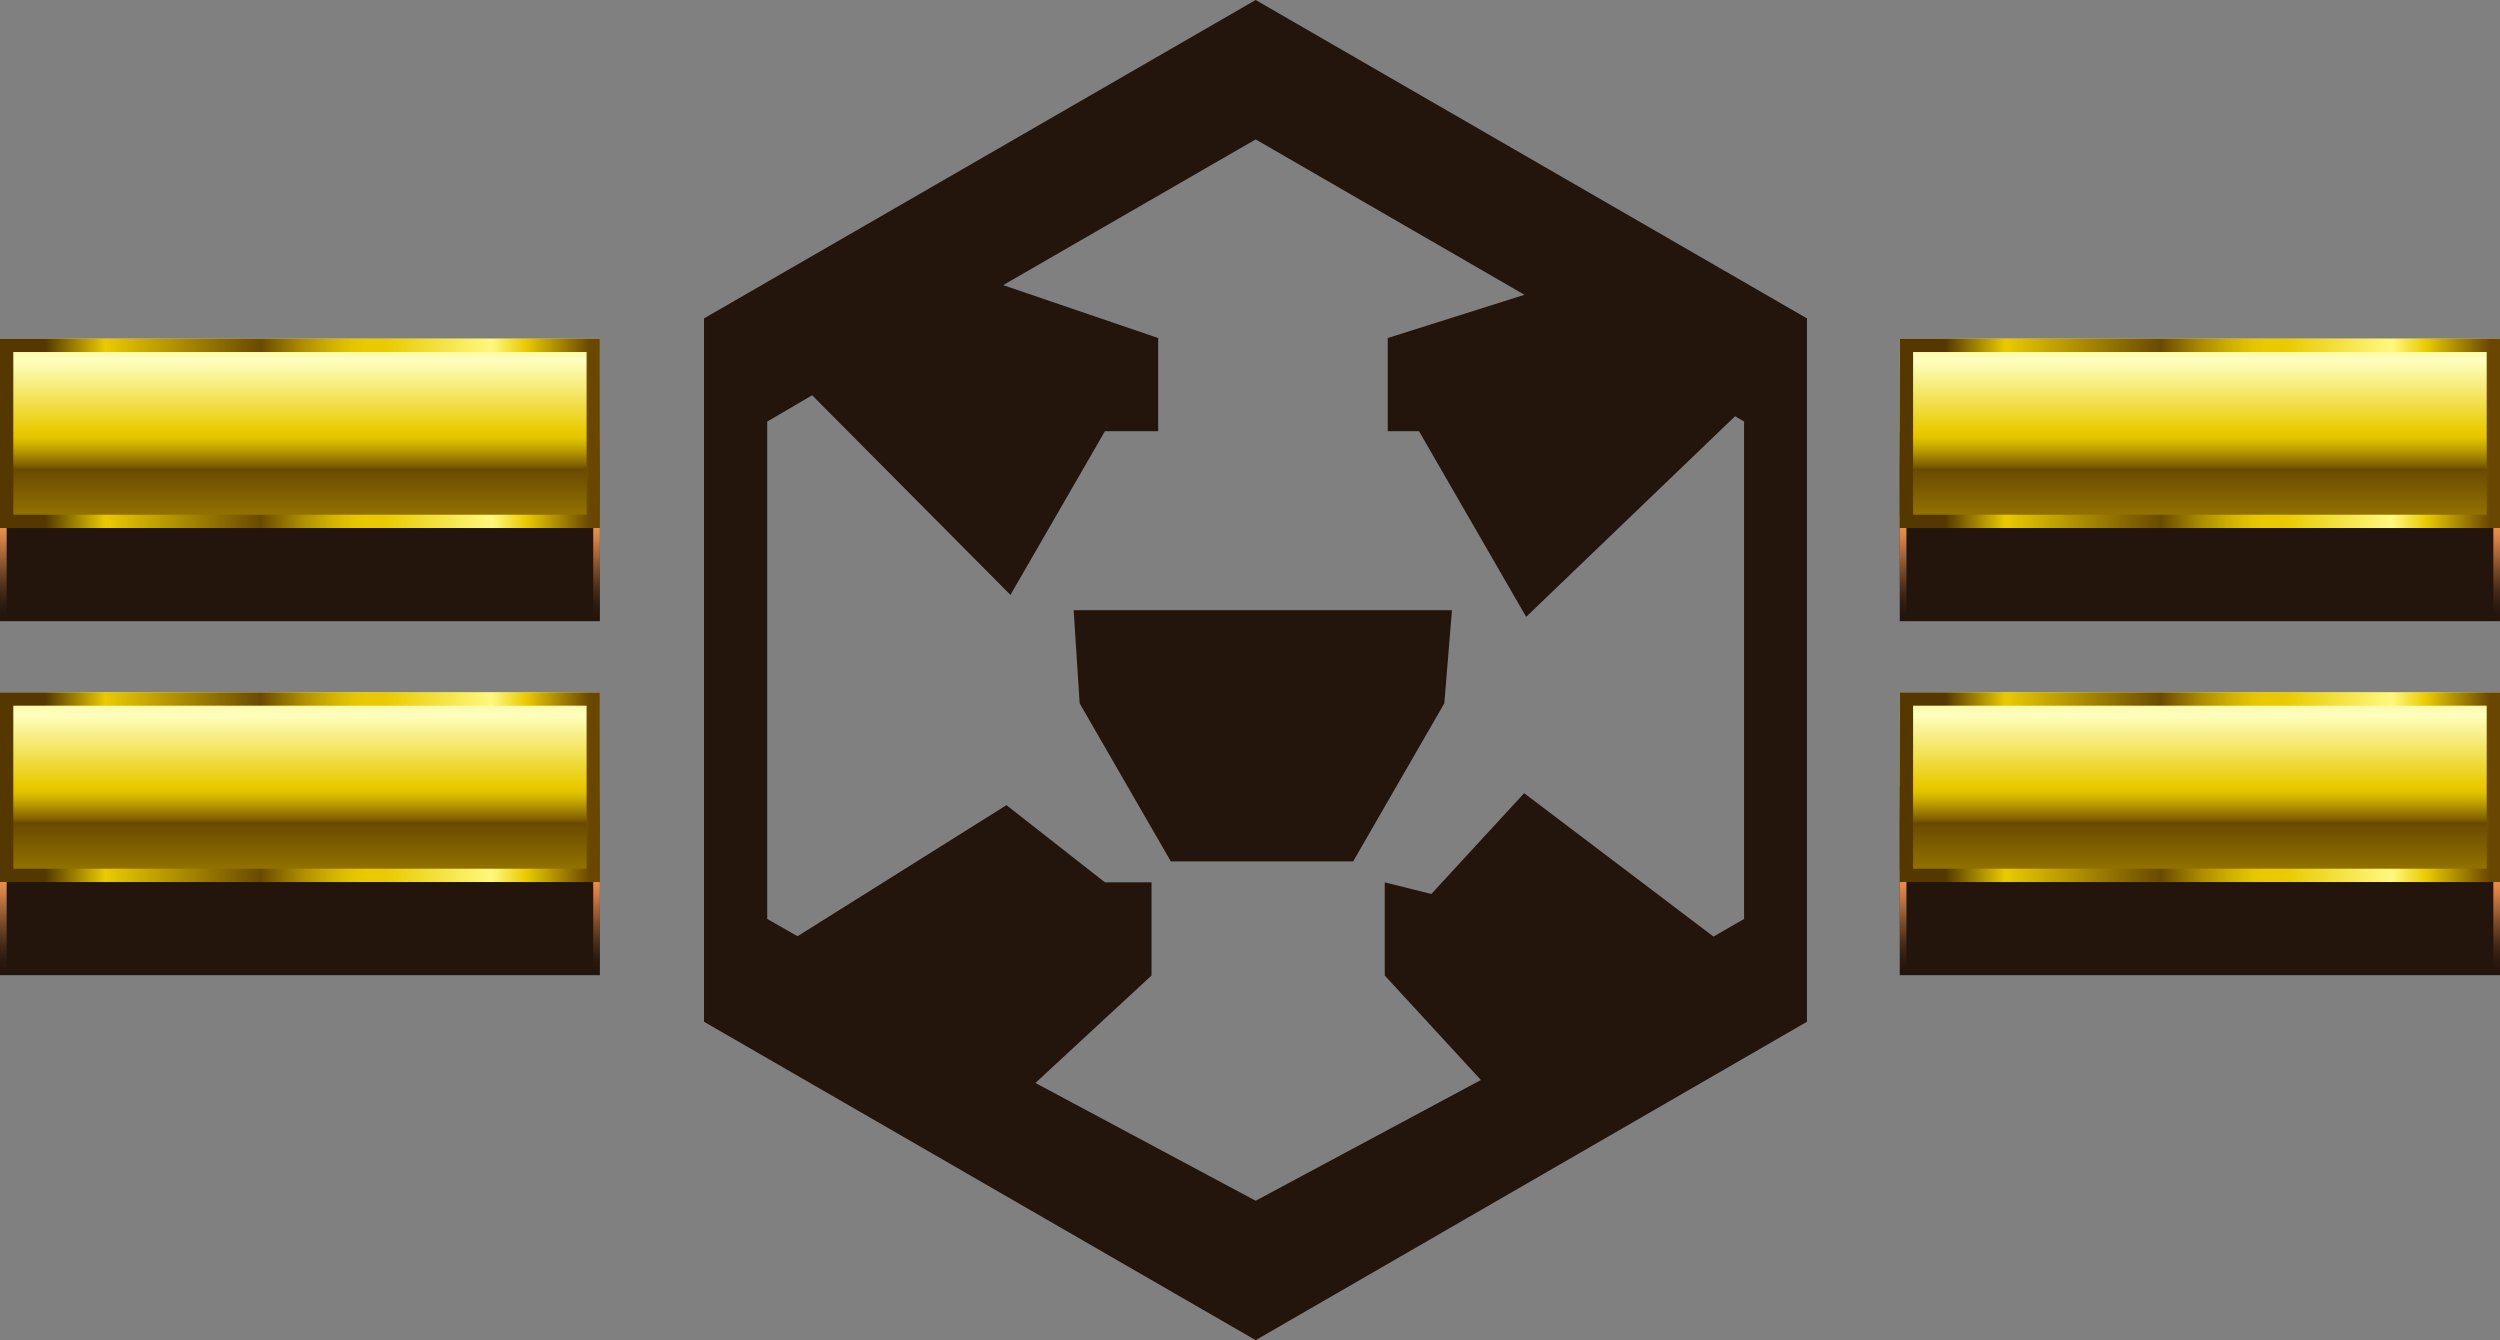 <?xml version="1.0" encoding="UTF-8" standalone="no"?>
<svg xmlns:xlink="http://www.w3.org/1999/xlink" height="201.4px" width="375.7px" xmlns="http://www.w3.org/2000/svg">
  <rect width="100%" height="100%" fill="#808080" stroke="none"/>
  <g transform="matrix(1.0, 0.0, 0.0, 1.0, 187.85, 98.7)">
    <path d="M97.65 19.35 L187.85 19.35 187.85 47.85 97.65 47.85 97.65 19.35" fill="#23140c" fill-rule="evenodd" stroke="none"/>
    <path d="M187.85 47.85 L186.85 47.85 186.85 32.1 187.85 32.1 187.85 47.85" fill="url(#gradient0)" fill-rule="evenodd" stroke="none"/>
    <path d="M98.65 47.85 L97.65 47.85 97.65 32.1 98.65 32.1 98.65 47.85" fill="url(#gradient1)" fill-rule="evenodd" stroke="none"/>
    <path d="M97.65 5.35 L187.85 5.35 187.85 33.85 97.65 33.85 97.65 5.35" fill="url(#gradient2)" fill-rule="evenodd" stroke="none"/>
    <path d="M97.65 33.85 L97.65 5.35 187.85 5.35 187.85 33.85 97.65 33.85 M99.65 7.35 L99.65 31.85 185.85 31.85 185.85 7.35 99.65 7.35" fill="url(#gradient3)" fill-rule="evenodd" stroke="none"/>
    <path d="M97.65 -5.35 L97.65 -33.8 187.85 -33.8 187.85 -5.35 97.65 -5.35" fill="#23140c" fill-rule="evenodd" stroke="none"/>
    <path d="M187.85 -5.35 L186.85 -5.35 186.85 -21.1 187.85 -21.1 187.85 -5.35" fill="url(#gradient4)" fill-rule="evenodd" stroke="none"/>
    <path d="M98.65 -5.35 L97.65 -5.35 97.65 -21.1 98.65 -21.1 98.65 -5.35" fill="url(#gradient5)" fill-rule="evenodd" stroke="none"/>
    <path d="M97.65 -19.35 L97.65 -47.8 187.85 -47.8 187.85 -19.35 97.65 -19.35" fill="url(#gradient6)" fill-rule="evenodd" stroke="none"/>
    <path d="M187.85 -47.8 L187.85 -19.35 97.65 -19.35 97.65 -47.8 187.85 -47.8 M185.85 -45.8 L99.65 -45.8 99.65 -21.35 185.85 -21.35 185.85 -45.8" fill="url(#gradient7)" fill-rule="evenodd" stroke="none"/>
    <path d="M-97.7 47.85 L-187.85 47.85 -187.85 19.35 -97.7 19.35 -97.7 47.85" fill="#23140c" fill-rule="evenodd" stroke="none"/>
    <path d="M-97.7 47.85 L-98.7 47.85 -98.7 32.1 -97.7 32.1 -97.7 47.85" fill="url(#gradient8)" fill-rule="evenodd" stroke="none"/>
    <path d="M-186.85 47.85 L-187.85 47.85 -187.85 32.1 -186.85 32.1 -186.85 47.85" fill="url(#gradient9)" fill-rule="evenodd" stroke="none"/>
    <path d="M-97.7 33.85 L-187.85 33.85 -187.85 5.35 -97.7 5.35 -97.7 33.85" fill="url(#gradient10)" fill-rule="evenodd" stroke="none"/>
    <path d="M-97.7 5.35 L-97.7 33.85 -187.85 33.85 -187.85 5.35 -97.7 5.35 M-99.7 31.85 L-99.7 7.35 -185.85 7.35 -185.85 31.85 -99.7 31.85" fill="url(#gradient11)" fill-rule="evenodd" stroke="none"/>
    <path d="M-97.7 -5.35 L-187.85 -5.35 -187.85 -33.8 -97.7 -33.8 -97.7 -5.35" fill="#23140c" fill-rule="evenodd" stroke="none"/>
    <path d="M-97.7 -5.35 L-98.7 -5.35 -98.7 -21.1 -97.7 -21.1 -97.7 -5.35" fill="url(#gradient12)" fill-rule="evenodd" stroke="none"/>
    <path d="M-186.85 -5.35 L-187.85 -5.35 -187.85 -21.1 -186.85 -21.1 -186.85 -5.35" fill="url(#gradient13)" fill-rule="evenodd" stroke="none"/>
    <path d="M-97.7 -19.35 L-187.85 -19.35 -187.85 -47.8 -97.7 -47.8 -97.7 -19.35" fill="url(#gradient14)" fill-rule="evenodd" stroke="none"/>
    <path d="M-97.7 -47.8 L-97.7 -19.35 -187.85 -19.35 -187.85 -47.8 -97.7 -47.8 M-99.7 -21.35 L-99.7 -45.8 -185.85 -45.8 -185.85 -21.35 -99.7 -21.35" fill="url(#gradient15)" fill-rule="evenodd" stroke="none"/>
    <path d="M30.35 -7.0 L29.2 7.0 15.5 30.75 -11.9 30.75 -25.6 7.0 -26.5 -7.0 30.35 -7.0" fill="#23140c" fill-rule="evenodd" stroke="none"/>
    <path d="M-82.05 54.85 L-82.05 -50.85 0.85 -98.7 83.7 -50.85 83.7 54.85 0.85 102.7 -82.05 54.85 M-13.8 -47.9 L-13.8 -33.9 -21.8 -33.9 -36.0 -9.3 -65.8 -39.3 -72.55 -35.35 -72.55 39.4 -68.0 42.0 -36.6 22.3 -21.8 33.9 -14.8 33.9 -14.8 47.9 -32.25 64.05 0.85 81.75 34.7 63.6 20.25 47.9 20.25 33.9 27.25 35.65 41.2 20.5 69.65 42.05 74.25 39.4 74.25 -35.35 72.9 -36.15 41.5 -6.0 25.4 -33.9 20.7 -33.9 20.7 -47.9 41.25 -54.4 0.85 -77.75 -37.1 -55.85 -13.8 -47.9" fill="#23140c" fill-rule="evenodd" stroke="none"/>
  </g>
  <defs>
    <linearGradient gradientTransform="matrix(0.0, -0.01, -0.01, 0.0, 187.35, 39.95)" gradientUnits="userSpaceOnUse" id="gradient0" spreadMethod="pad" x1="-819.2" x2="819.2">
      <stop offset="0.0" stop-color="#1e120b" stop-opacity="0.0"/>
      <stop offset="0.016" stop-color="#23150d" stop-opacity="0.02"/>
      <stop offset="0.224" stop-color="#653e22" stop-opacity="0.314"/>
      <stop offset="0.42" stop-color="#9c5f34" stop-opacity="0.557"/>
      <stop offset="0.604" stop-color="#c77a42" stop-opacity="0.749"/>
      <stop offset="0.765" stop-color="#e68c4c" stop-opacity="0.886"/>
      <stop offset="0.902" stop-color="#f89852" stop-opacity="0.969"/>
      <stop offset="1.0" stop-color="#ff9c54"/>
    </linearGradient>
    <linearGradient gradientTransform="matrix(0.0, -0.01, -0.01, 0.0, 98.15, 39.95)" gradientUnits="userSpaceOnUse" id="gradient1" spreadMethod="pad" x1="-819.2" x2="819.2">
      <stop offset="0.0" stop-color="#1e120b" stop-opacity="0.0"/>
      <stop offset="0.016" stop-color="#23150d" stop-opacity="0.02"/>
      <stop offset="0.224" stop-color="#653e22" stop-opacity="0.314"/>
      <stop offset="0.42" stop-color="#9c5f34" stop-opacity="0.557"/>
      <stop offset="0.604" stop-color="#c77a42" stop-opacity="0.749"/>
      <stop offset="0.765" stop-color="#e68c4c" stop-opacity="0.886"/>
      <stop offset="0.902" stop-color="#f89852" stop-opacity="0.969"/>
      <stop offset="1.0" stop-color="#ff9c54"/>
    </linearGradient>
    <linearGradient gradientTransform="matrix(0.0, -0.052, -0.052, 0.0, 142.75, 19.45)" gradientUnits="userSpaceOnUse" id="gradient2" spreadMethod="pad" x1="-819.2" x2="819.2">
      <stop offset="0.004" stop-color="#543800"/>
      <stop offset="0.176" stop-color="#e9ca00"/>
      <stop offset="0.435" stop-color="#6a4a00"/>
      <stop offset="0.443" stop-color="#836300"/>
      <stop offset="0.463" stop-color="#af8f00"/>
      <stop offset="0.478" stop-color="#ceaf00"/>
      <stop offset="0.49" stop-color="#e2c300"/>
      <stop offset="0.502" stop-color="#e9ca00"/>
      <stop offset="0.627" stop-color="#feffbf"/>
      <stop offset="0.761" stop-color="#e9ca00"/>
      <stop offset="0.984" stop-color="#6a4700"/>
    </linearGradient>
    <linearGradient gradientTransform="matrix(0.055, 0.0, 0.0, -0.055, 142.75, 19.6)" gradientUnits="userSpaceOnUse" id="gradient3" spreadMethod="pad" x1="-819.2" x2="819.2">
      <stop offset="0.075" stop-color="#543800"/>
      <stop offset="0.176" stop-color="#e9ca00"/>
      <stop offset="0.435" stop-color="#6a4a00"/>
      <stop offset="0.459" stop-color="#836300"/>
      <stop offset="0.506" stop-color="#af8f00"/>
      <stop offset="0.549" stop-color="#ceaf00"/>
      <stop offset="0.584" stop-color="#e2c300"/>
      <stop offset="0.608" stop-color="#e9ca00"/>
      <stop offset="0.643" stop-color="#e9ca00"/>
      <stop offset="0.82" stop-color="#fff87f"/>
      <stop offset="0.878" stop-color="#e9ca00"/>
      <stop offset="0.984" stop-color="#6a4700"/>
    </linearGradient>
    <linearGradient gradientTransform="matrix(0.0, -0.01, -0.01, 0.0, 187.35, -13.2)" gradientUnits="userSpaceOnUse" id="gradient4" spreadMethod="pad" x1="-819.2" x2="819.2">
      <stop offset="0.0" stop-color="#1e120b" stop-opacity="0.0"/>
      <stop offset="0.016" stop-color="#23150d" stop-opacity="0.02"/>
      <stop offset="0.224" stop-color="#653e22" stop-opacity="0.314"/>
      <stop offset="0.42" stop-color="#9c5f34" stop-opacity="0.557"/>
      <stop offset="0.604" stop-color="#c77a42" stop-opacity="0.749"/>
      <stop offset="0.765" stop-color="#e68c4c" stop-opacity="0.886"/>
      <stop offset="0.902" stop-color="#f89852" stop-opacity="0.969"/>
      <stop offset="1.0" stop-color="#ff9c54"/>
    </linearGradient>
    <linearGradient gradientTransform="matrix(0.0, -0.01, -0.01, 0.0, 98.15, -13.2)" gradientUnits="userSpaceOnUse" id="gradient5" spreadMethod="pad" x1="-819.2" x2="819.2">
      <stop offset="0.0" stop-color="#1e120b" stop-opacity="0.0"/>
      <stop offset="0.016" stop-color="#23150d" stop-opacity="0.02"/>
      <stop offset="0.224" stop-color="#653e22" stop-opacity="0.314"/>
      <stop offset="0.42" stop-color="#9c5f34" stop-opacity="0.557"/>
      <stop offset="0.604" stop-color="#c77a42" stop-opacity="0.749"/>
      <stop offset="0.765" stop-color="#e68c4c" stop-opacity="0.886"/>
      <stop offset="0.902" stop-color="#f89852" stop-opacity="0.969"/>
      <stop offset="1.0" stop-color="#ff9c54"/>
    </linearGradient>
    <linearGradient gradientTransform="matrix(0.0, -0.052, -0.052, 0.0, 142.75, -33.7)" gradientUnits="userSpaceOnUse" id="gradient6" spreadMethod="pad" x1="-819.2" x2="819.2">
      <stop offset="0.004" stop-color="#543800"/>
      <stop offset="0.176" stop-color="#e9ca00"/>
      <stop offset="0.435" stop-color="#6a4a00"/>
      <stop offset="0.443" stop-color="#836300"/>
      <stop offset="0.463" stop-color="#af8f00"/>
      <stop offset="0.478" stop-color="#ceaf00"/>
      <stop offset="0.49" stop-color="#e2c300"/>
      <stop offset="0.502" stop-color="#e9ca00"/>
      <stop offset="0.627" stop-color="#feffbf"/>
      <stop offset="0.761" stop-color="#e9ca00"/>
      <stop offset="0.984" stop-color="#6a4700"/>
    </linearGradient>
    <linearGradient gradientTransform="matrix(0.055, 0.0, 0.0, -0.055, 142.75, -33.6)" gradientUnits="userSpaceOnUse" id="gradient7" spreadMethod="pad" x1="-819.2" x2="819.2">
      <stop offset="0.075" stop-color="#543800"/>
      <stop offset="0.176" stop-color="#e9ca00"/>
      <stop offset="0.435" stop-color="#6a4a00"/>
      <stop offset="0.459" stop-color="#836300"/>
      <stop offset="0.506" stop-color="#af8f00"/>
      <stop offset="0.549" stop-color="#ceaf00"/>
      <stop offset="0.584" stop-color="#e2c300"/>
      <stop offset="0.608" stop-color="#e9ca00"/>
      <stop offset="0.643" stop-color="#e9ca00"/>
      <stop offset="0.82" stop-color="#fff87f"/>
      <stop offset="0.878" stop-color="#e9ca00"/>
      <stop offset="0.984" stop-color="#6a4700"/>
    </linearGradient>
    <linearGradient gradientTransform="matrix(0.0, -0.01, -0.01, 0.0, -98.2, 39.95)" gradientUnits="userSpaceOnUse" id="gradient8" spreadMethod="pad" x1="-819.2" x2="819.2">
      <stop offset="0.0" stop-color="#1e120b" stop-opacity="0.0"/>
      <stop offset="0.016" stop-color="#23150d" stop-opacity="0.02"/>
      <stop offset="0.224" stop-color="#653e22" stop-opacity="0.314"/>
      <stop offset="0.42" stop-color="#9c5f34" stop-opacity="0.557"/>
      <stop offset="0.604" stop-color="#c77a42" stop-opacity="0.749"/>
      <stop offset="0.765" stop-color="#e68c4c" stop-opacity="0.886"/>
      <stop offset="0.902" stop-color="#f89852" stop-opacity="0.969"/>
      <stop offset="1.0" stop-color="#ff9c54"/>
    </linearGradient>
    <linearGradient gradientTransform="matrix(0.0, -0.01, -0.01, 0.0, -187.35, 39.95)" gradientUnits="userSpaceOnUse" id="gradient9" spreadMethod="pad" x1="-819.2" x2="819.2">
      <stop offset="0.0" stop-color="#1e120b" stop-opacity="0.0"/>
      <stop offset="0.016" stop-color="#23150d" stop-opacity="0.02"/>
      <stop offset="0.224" stop-color="#653e22" stop-opacity="0.314"/>
      <stop offset="0.42" stop-color="#9c5f34" stop-opacity="0.557"/>
      <stop offset="0.604" stop-color="#c77a42" stop-opacity="0.749"/>
      <stop offset="0.765" stop-color="#e68c4c" stop-opacity="0.886"/>
      <stop offset="0.902" stop-color="#f89852" stop-opacity="0.969"/>
      <stop offset="1.0" stop-color="#ff9c54"/>
    </linearGradient>
    <linearGradient gradientTransform="matrix(0.0, -0.052, -0.052, 0.0, -142.8, 19.45)" gradientUnits="userSpaceOnUse" id="gradient10" spreadMethod="pad" x1="-819.2" x2="819.2">
      <stop offset="0.004" stop-color="#543800"/>
      <stop offset="0.176" stop-color="#e9ca00"/>
      <stop offset="0.435" stop-color="#6a4a00"/>
      <stop offset="0.443" stop-color="#836300"/>
      <stop offset="0.463" stop-color="#af8f00"/>
      <stop offset="0.478" stop-color="#ceaf00"/>
      <stop offset="0.49" stop-color="#e2c300"/>
      <stop offset="0.502" stop-color="#e9ca00"/>
      <stop offset="0.627" stop-color="#feffbf"/>
      <stop offset="0.761" stop-color="#e9ca00"/>
      <stop offset="0.984" stop-color="#6a4700"/>
    </linearGradient>
    <linearGradient gradientTransform="matrix(0.055, 0.0, 0.0, -0.055, -142.8, 19.6)" gradientUnits="userSpaceOnUse" id="gradient11" spreadMethod="pad" x1="-819.2" x2="819.2">
      <stop offset="0.075" stop-color="#543800"/>
      <stop offset="0.176" stop-color="#e9ca00"/>
      <stop offset="0.435" stop-color="#6a4a00"/>
      <stop offset="0.459" stop-color="#836300"/>
      <stop offset="0.506" stop-color="#af8f00"/>
      <stop offset="0.549" stop-color="#ceaf00"/>
      <stop offset="0.584" stop-color="#e2c300"/>
      <stop offset="0.608" stop-color="#e9ca00"/>
      <stop offset="0.643" stop-color="#e9ca00"/>
      <stop offset="0.82" stop-color="#fff87f"/>
      <stop offset="0.878" stop-color="#e9ca00"/>
      <stop offset="0.984" stop-color="#6a4700"/>
    </linearGradient>
    <linearGradient gradientTransform="matrix(0.0, -0.01, -0.01, 0.0, -98.2, -13.2)" gradientUnits="userSpaceOnUse" id="gradient12" spreadMethod="pad" x1="-819.2" x2="819.2">
      <stop offset="0.0" stop-color="#1e120b" stop-opacity="0.0"/>
      <stop offset="0.016" stop-color="#23150d" stop-opacity="0.02"/>
      <stop offset="0.224" stop-color="#653e22" stop-opacity="0.314"/>
      <stop offset="0.42" stop-color="#9c5f34" stop-opacity="0.557"/>
      <stop offset="0.604" stop-color="#c77a42" stop-opacity="0.749"/>
      <stop offset="0.765" stop-color="#e68c4c" stop-opacity="0.886"/>
      <stop offset="0.902" stop-color="#f89852" stop-opacity="0.969"/>
      <stop offset="1.0" stop-color="#ff9c54"/>
    </linearGradient>
    <linearGradient gradientTransform="matrix(0.0, -0.01, -0.01, 0.0, -187.35, -13.2)" gradientUnits="userSpaceOnUse" id="gradient13" spreadMethod="pad" x1="-819.2" x2="819.2">
      <stop offset="0.0" stop-color="#1e120b" stop-opacity="0.0"/>
      <stop offset="0.016" stop-color="#23150d" stop-opacity="0.02"/>
      <stop offset="0.224" stop-color="#653e22" stop-opacity="0.314"/>
      <stop offset="0.42" stop-color="#9c5f34" stop-opacity="0.557"/>
      <stop offset="0.604" stop-color="#c77a42" stop-opacity="0.749"/>
      <stop offset="0.765" stop-color="#e68c4c" stop-opacity="0.886"/>
      <stop offset="0.902" stop-color="#f89852" stop-opacity="0.969"/>
      <stop offset="1.0" stop-color="#ff9c54"/>
    </linearGradient>
    <linearGradient gradientTransform="matrix(0.0, -0.052, -0.052, 0.0, -142.8, -33.7)" gradientUnits="userSpaceOnUse" id="gradient14" spreadMethod="pad" x1="-819.2" x2="819.2">
      <stop offset="0.004" stop-color="#543800"/>
      <stop offset="0.176" stop-color="#e9ca00"/>
      <stop offset="0.435" stop-color="#6a4a00"/>
      <stop offset="0.443" stop-color="#836300"/>
      <stop offset="0.463" stop-color="#af8f00"/>
      <stop offset="0.478" stop-color="#ceaf00"/>
      <stop offset="0.49" stop-color="#e2c300"/>
      <stop offset="0.502" stop-color="#e9ca00"/>
      <stop offset="0.627" stop-color="#feffbf"/>
      <stop offset="0.761" stop-color="#e9ca00"/>
      <stop offset="0.984" stop-color="#6a4700"/>
    </linearGradient>
    <linearGradient gradientTransform="matrix(0.055, 0.0, 0.0, -0.055, -142.8, -33.6)" gradientUnits="userSpaceOnUse" id="gradient15" spreadMethod="pad" x1="-819.2" x2="819.2">
      <stop offset="0.075" stop-color="#543800"/>
      <stop offset="0.176" stop-color="#e9ca00"/>
      <stop offset="0.435" stop-color="#6a4a00"/>
      <stop offset="0.459" stop-color="#836300"/>
      <stop offset="0.506" stop-color="#af8f00"/>
      <stop offset="0.549" stop-color="#ceaf00"/>
      <stop offset="0.584" stop-color="#e2c300"/>
      <stop offset="0.608" stop-color="#e9ca00"/>
      <stop offset="0.643" stop-color="#e9ca00"/>
      <stop offset="0.82" stop-color="#fff87f"/>
      <stop offset="0.878" stop-color="#e9ca00"/>
      <stop offset="0.984" stop-color="#6a4700"/>
    </linearGradient>
  </defs>
</svg>
